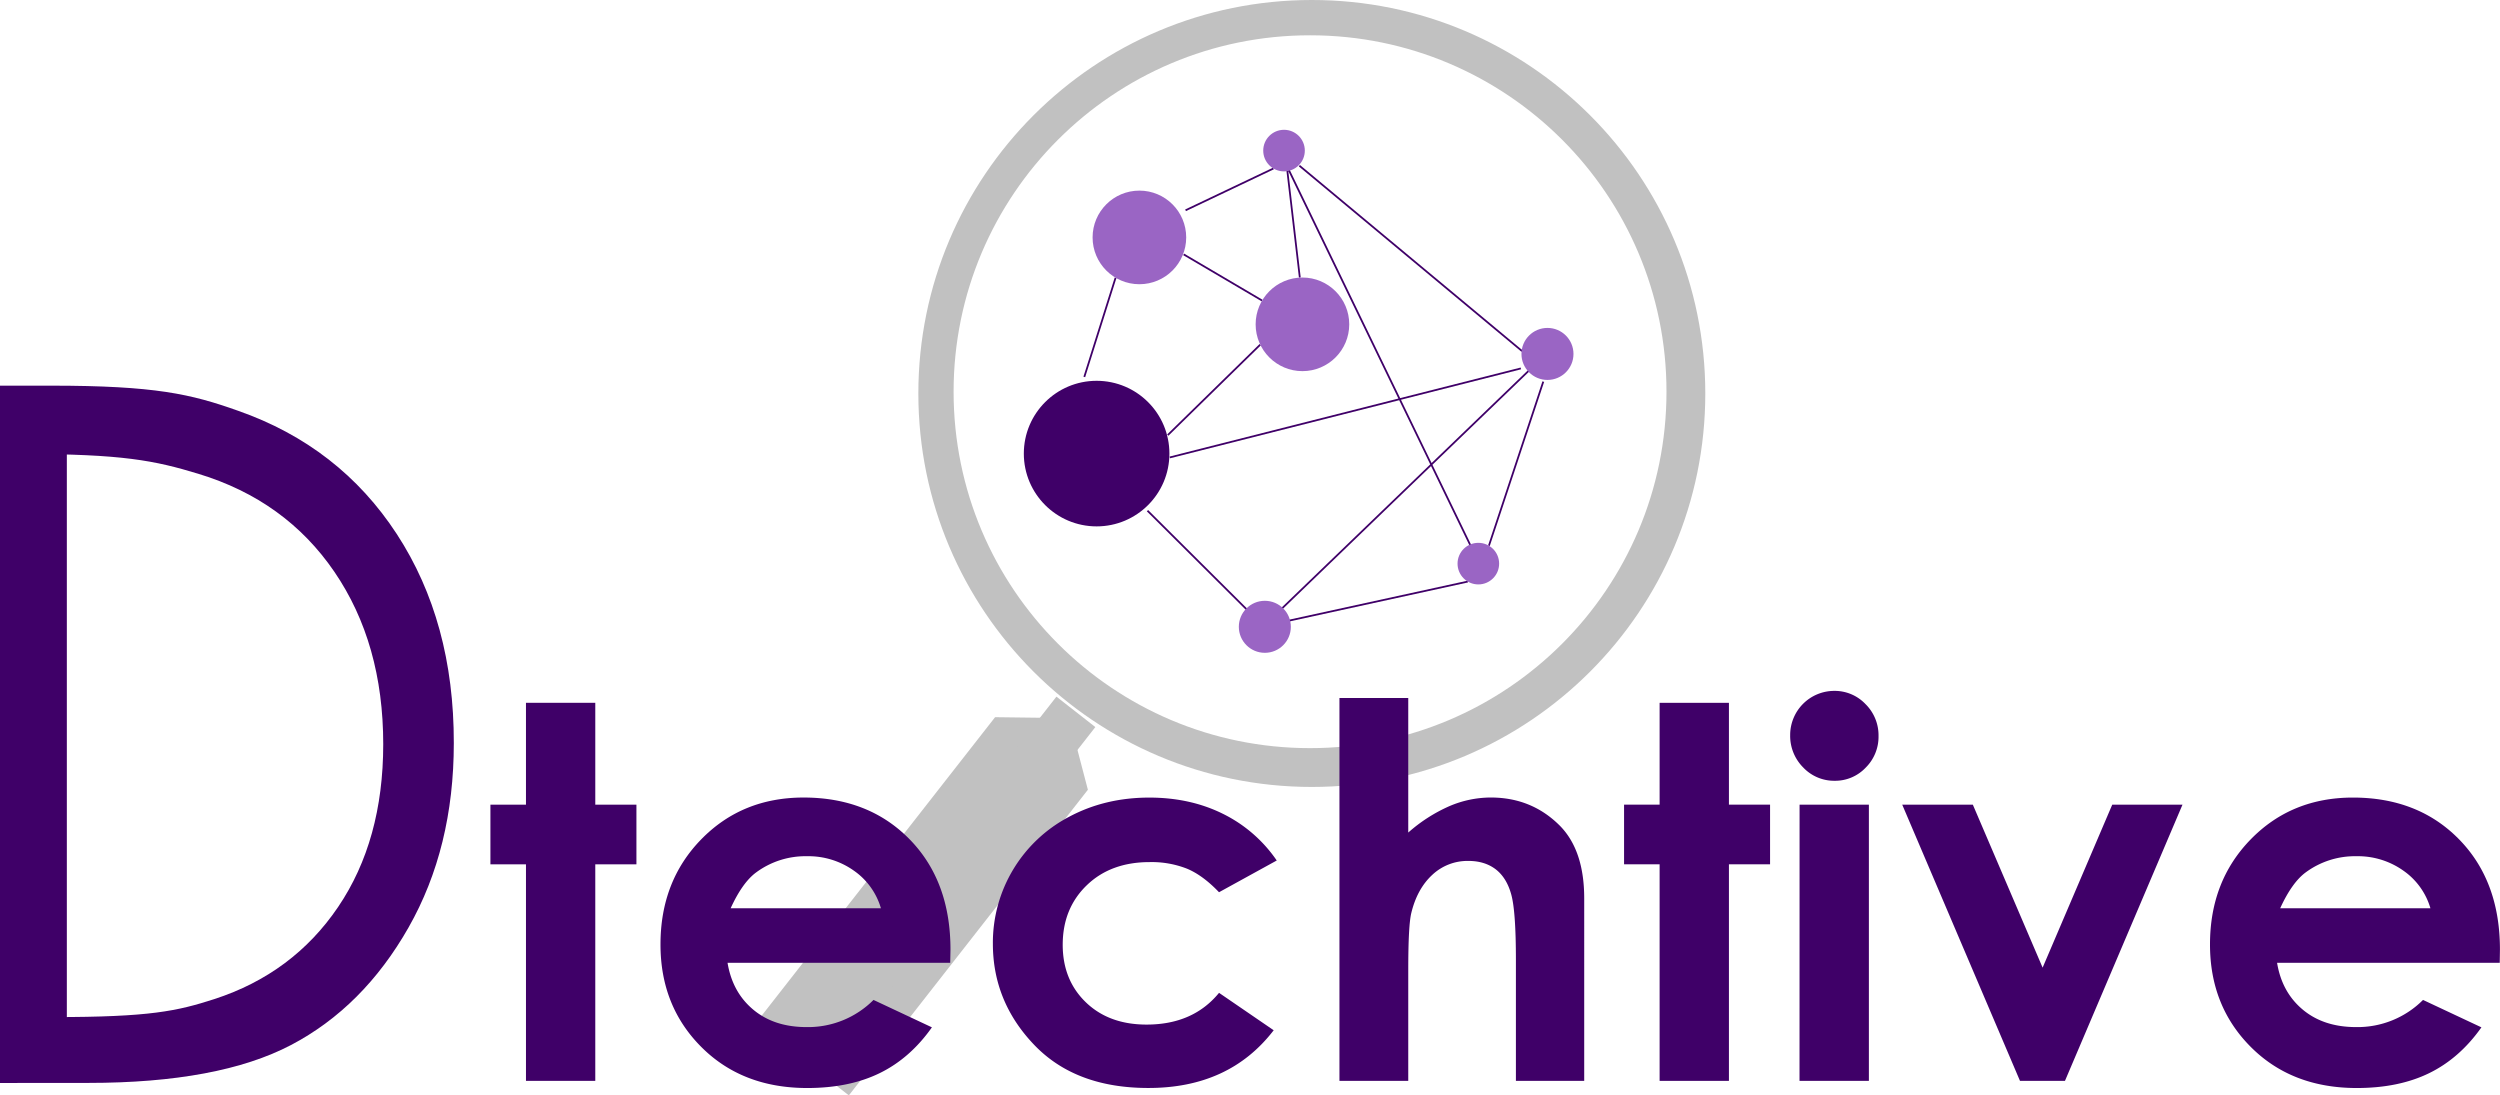 <svg xmlns="http://www.w3.org/2000/svg" viewBox="0 0 1386.15 607.35"><defs><style>.cls-1{fill:#c1c1c1;}.cls-2{fill:#3f0068;}.cls-3{fill:#9a65c4;}</style></defs><title>Ресурс 15very_big_noundertext</title><g id="Слой_2" data-name="Слой 2"><g id="Слой_1-2" data-name="Слой 1"><g id="_1_logo_3_option" data-name="1 logo 3 option"><g id="lens"><path class="cls-1" d="M727.35,0C606.86,0,509.19,97.68,509.19,218.17s97.67,218.16,218.16,218.16,218.17-97.67,218.17-218.16S847.84,0,727.35,0Zm-1,414.81c-109.14,0-197.62-88.48-197.62-197.62S617.23,19.57,726.37,19.57,924,108,924,217.19,835.52,414.81,726.37,414.81Z"/><polygon class="cls-1" points="470.65 607.35 419.21 567.11 551.74 397.65 592.79 398.17 603.19 437.89 470.65 607.35"/><rect class="cls-1" x="507.36" y="368.68" width="27.39" height="245.06" transform="translate(413.24 -216.72) rotate(38.03)"/></g><polygon class="cls-2" points="858.06 196.2 857.37 195.48 793.76 256.75 776.78 221.65 843.37 204.76 843.13 203.79 776.34 220.73 712.57 88.94 711.67 89.38 714.17 94.56 713.27 94.66 720.2 153.94 721.19 153.82 714.29 94.81 775.35 220.98 648.48 253.14 648.72 254.11 775.79 221.9 793.01 257.48 700.59 346.5 636.59 282.8 635.88 283.51 700.23 347.55 700.59 347.2 700.69 347.69 813.94 322.94 813.73 321.96 702.21 346.33 793.46 258.42 819.78 312.82 820.68 312.38 794.22 257.69 858.06 196.2"/><rect class="cls-2" x="677.55" y="128.64" width="1" height="50.45" transform="translate(201.49 660.14) rotate(-59.52)"/><rect class="cls-2" x="654.73" y="104.51" width="53.98" height="1" transform="translate(20.99 303.02) rotate(-25.44)"/><rect class="cls-2" x="581.07" y="181.01" width="57.7" height="1" transform="translate(253.27 708.53) rotate(-72.49)"/><rect class="cls-2" x="781.66" y="62.89" width="1" height="160.68" transform="translate(171.67 652.73) rotate(-50.22)"/><rect class="cls-2" x="792.68" y="256.58" width="95.85" height="1" transform="translate(332.22 974.19) rotate(-71.67)"/><rect class="cls-2" x="637.29" y="215.71" width="71.69" height="1" transform="translate(40.74 532.33) rotate(-44.37)"/><g id="bobles"><circle class="cls-2" cx="608.03" cy="251.5" r="40.36"/><circle class="cls-3" cx="722.15" cy="179.83" r="25.95"/><circle class="cls-3" cx="631.75" cy="131.64" r="25.95"/><circle class="cls-3" cx="711.94" cy="83.5" r="11.53"/><circle class="cls-3" cx="819.68" cy="312.51" r="11.53"/><circle class="cls-3" cx="858.01" cy="196.24" r="14.42"/><circle class="cls-3" cx="701.3" cy="347.54" r="14.42"/></g><path class="cls-2" d="M291.63,389.69h38.43v56.45h22.81v33.08H330.06V599.3H291.63V479.22H271.92V446.14h19.71Z"/><path class="cls-2" d="M526.86,533.84H403.4q2.69,16.33,14.29,26t29.64,9.64a51.23,51.23,0,0,0,37-15.06l32.38,15.2q-12.11,17.17-29,25.41t-40.12,8.23q-36,0-58.71-22.73t-22.66-56.94q0-35.06,22.59-58.21T445.5,442.2q36.17,0,58.84,23.16T527,526.52Zm-38.43-30.26a38.55,38.55,0,0,0-15-20.84,43.51,43.51,0,0,0-26-8,46,46,0,0,0-28.2,9q-7.62,5.63-14.11,19.85Z"/><path class="cls-2" d="M707.9,477.11l-32,17.6q-9-9.43-17.83-13.09A53.6,53.6,0,0,0,637.43,478q-21.57,0-34.88,12.86t-13.32,32.95q0,19.54,12.82,31.91t33.69,12.37q25.78,0,40.17-17.6l30.3,20.75q-24.63,32.06-69.54,32-40.41,0-63.28-23.93t-22.88-56a78.84,78.84,0,0,1,42.17-70.38q19.92-10.69,44.55-10.7,22.8,0,41,9.08A77.76,77.76,0,0,1,707.9,477.11Z"/><path class="cls-2" d="M742.67,387h38.15v74.62a87.47,87.47,0,0,1,22.67-14.58,58.52,58.52,0,0,1,23.08-4.85q22.81,0,38.43,15.76,13.38,13.67,13.38,40.13V599.3H840.51V532.15q0-26.6-2.53-36T829.32,482q-6.12-4.65-15.14-4.65a28.54,28.54,0,0,0-20.06,7.74q-8.37,7.75-11.61,21.12-1.69,6.9-1.69,31.53V599.3H742.67Z"/><path class="cls-2" d="M920.19,389.69h38.43v56.45h22.81v33.08H958.62V599.3H920.19V479.22H900.48V446.14h19.71Z"/><path class="cls-2" d="M1017,383.07a23.51,23.51,0,0,1,17.34,7.32,24.32,24.32,0,0,1,7.23,17.74,24.06,24.06,0,0,1-7.16,17.53,23.25,23.25,0,0,1-17.13,7.25,23.59,23.59,0,0,1-17.48-7.39,24.75,24.75,0,0,1-7.22-17.95,24.46,24.46,0,0,1,24.42-24.5Zm-19.21,63.07h38.43V599.3H997.76Z"/><path class="cls-2" d="M1054.7,446.14h39.15l38.7,90.38,38.61-90.38h38.95L1144.94,599.3H1120Z"/><path class="cls-2" d="M1386,533.84H1262.55q2.67,16.33,14.29,26t29.63,9.64a51.27,51.27,0,0,0,37-15.06l32.38,15.2q-12.12,17.17-29,25.41t-40.12,8.23q-36,0-58.71-22.73t-22.66-56.94q0-35.06,22.59-58.21t56.66-23.16q36.18,0,58.85,23.16t22.66,61.16Zm-38.43-30.26a38.55,38.55,0,0,0-15-20.84,43.52,43.52,0,0,0-26-8,46,46,0,0,0-28.2,9q-7.6,5.63-14.1,19.85Z"/><path class="cls-2" d="M0,600.47V213.83H28.21c57.83,0,77.71,4.65,103.82,13.93Q188.28,247.49,220,296.1T251.62,412q0,58.1-25.1,102.25t-65.18,65.18q-40.09,21-112.37,21Zm37.06-36.53H29.79c53.44,0,68.42-3.33,89.1-10q43.62-14.19,68.6-51.08t25-90.21q0-55.93-27.07-95.59T110,262.71c-24.18-7.35-42-11-97.51-11H37.06Z"/></g></g></g></svg>